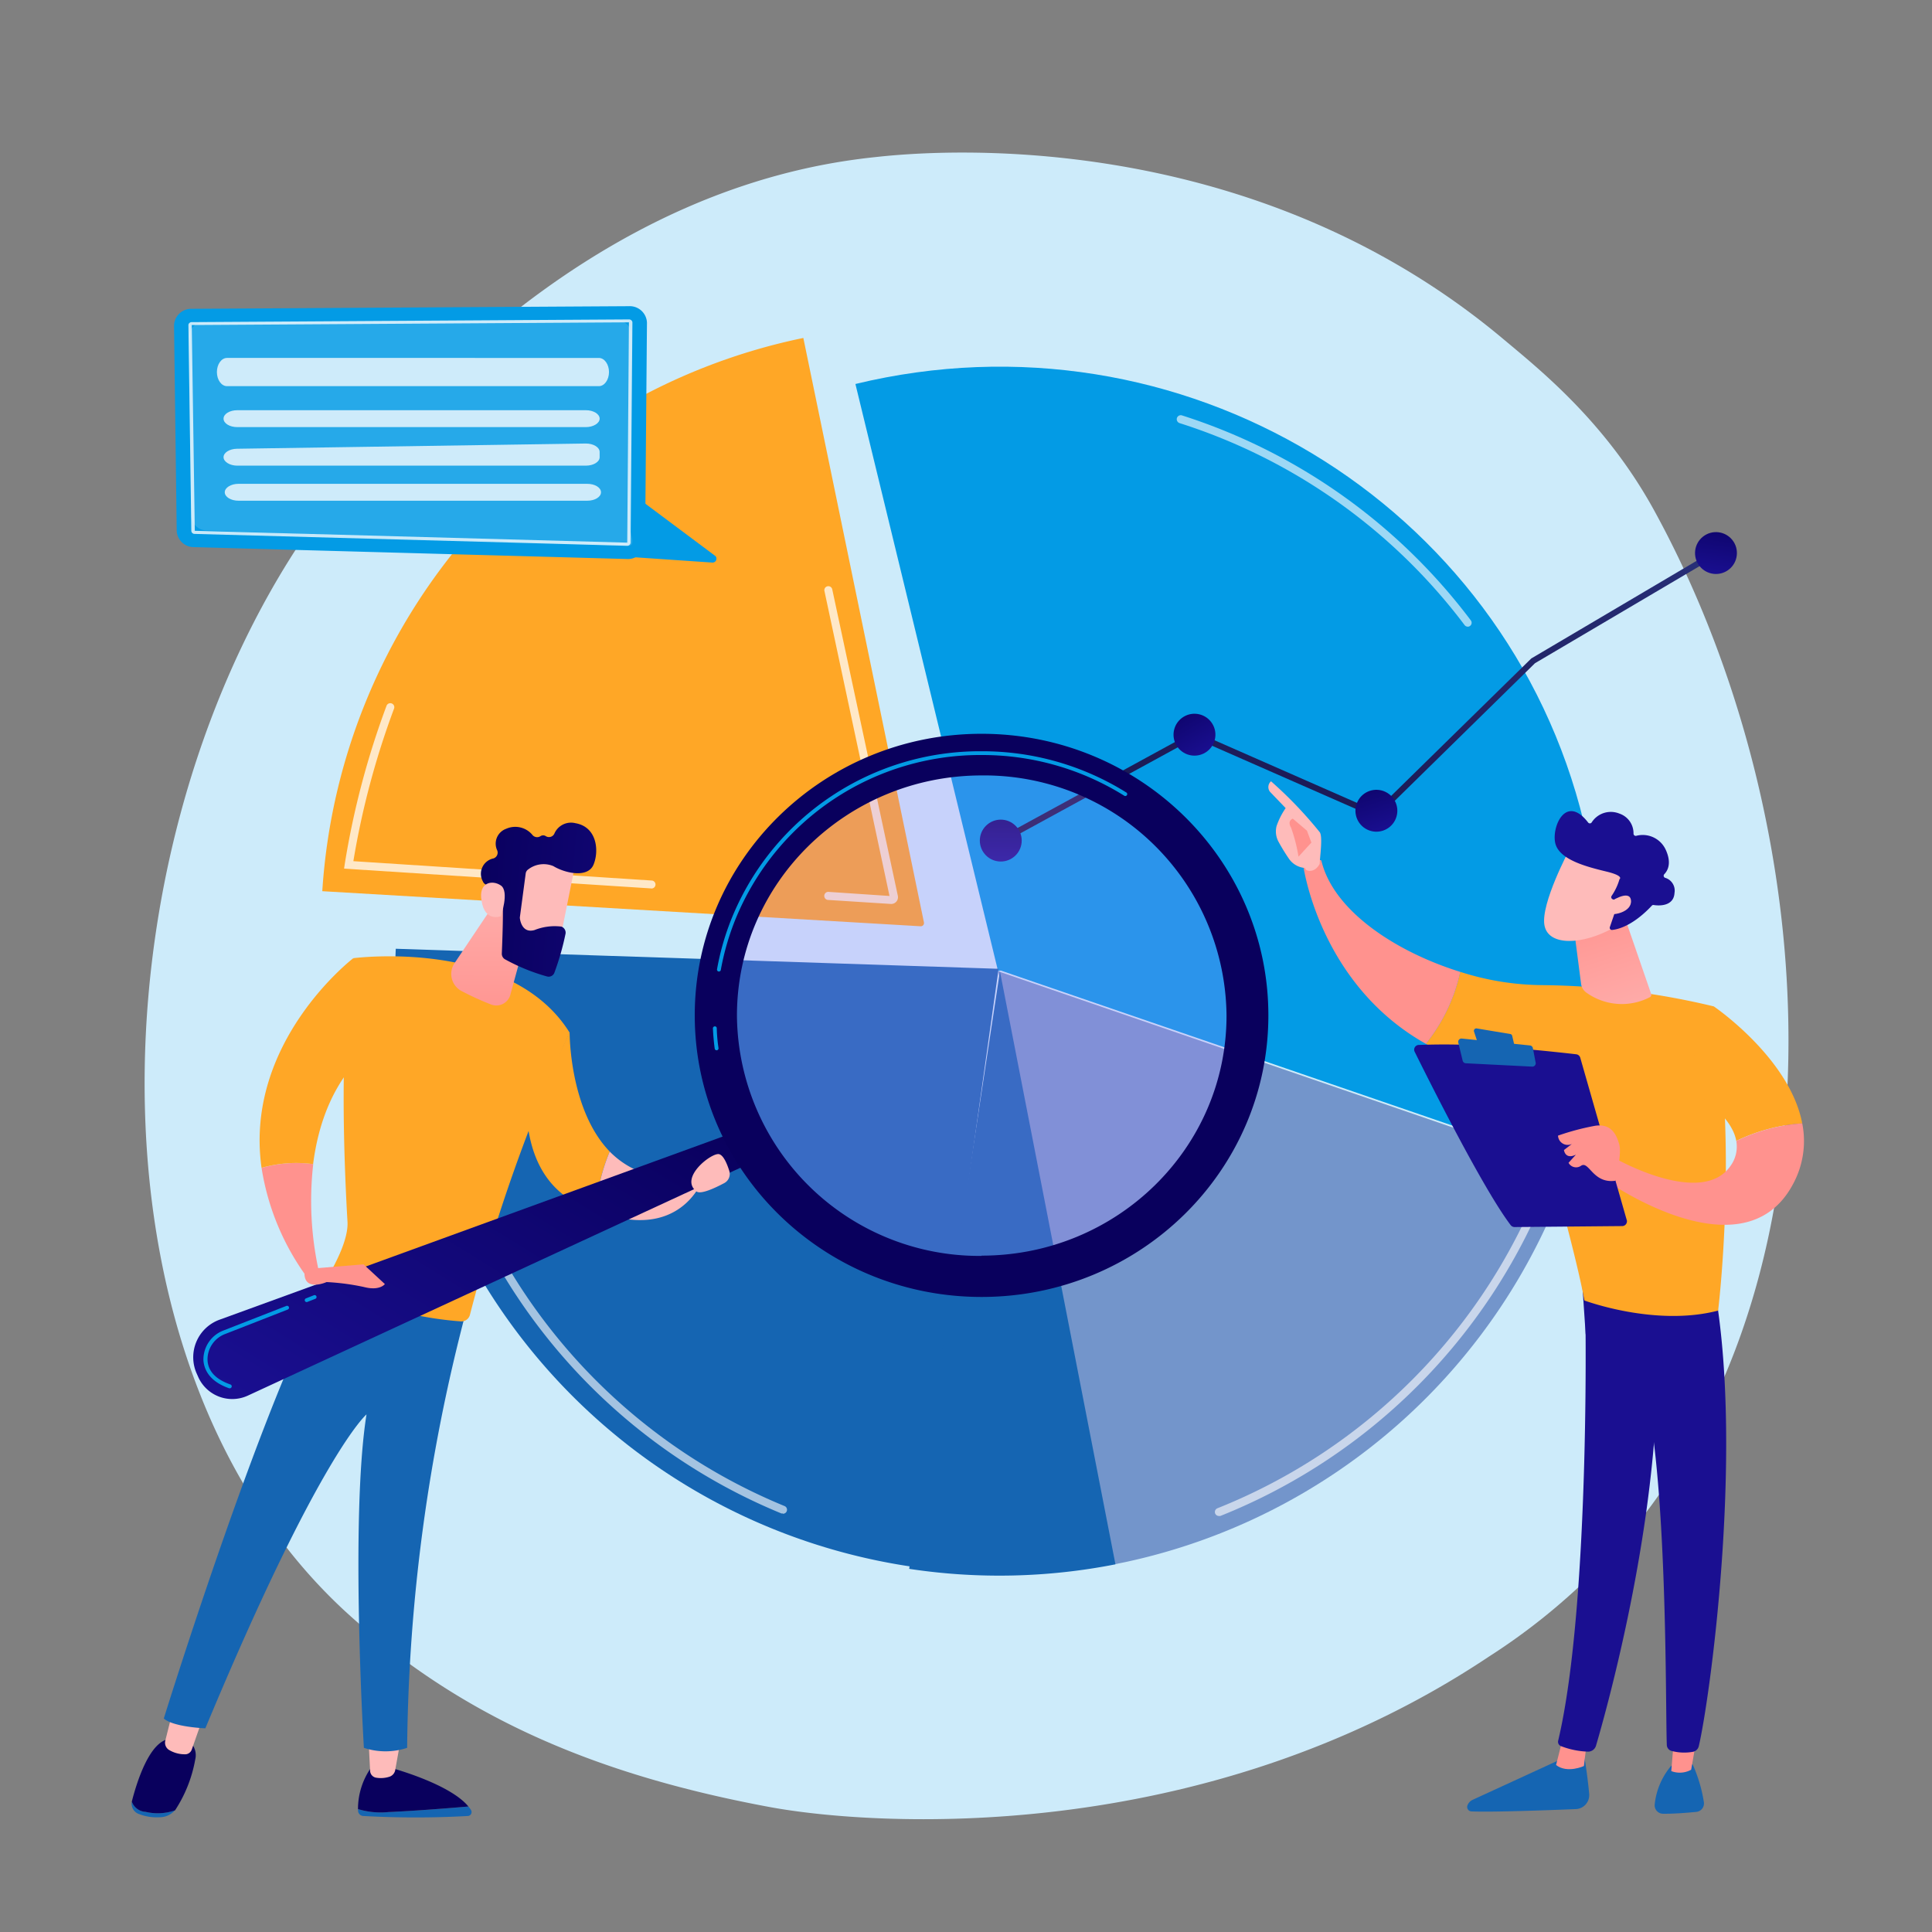 <svg xmlns="http://www.w3.org/2000/svg" xmlns:xlink="http://www.w3.org/1999/xlink" width="221.622" height="221.622" viewBox="0 0 221.622 221.622">
  <rect x="0" y="0" width="221.622" height="221.622" fill="#808080" stroke="none"/>
  <defs>
    <linearGradient id="linear-gradient" x1="0.855" y1="-0.352" x2="0.145" y2="1.352" gradientUnits="objectBoundingBox">
      <stop offset="0" stop-color="#2b3582"/>
      <stop offset="1" stop-color="#150e42"/>
    </linearGradient>
    <linearGradient id="linear-gradient-2" x1="1.298" y1="-0.28" x2="0.109" y2="0.882" gradientUnits="objectBoundingBox">
      <stop offset="0" stop-color="#09005d"/>
      <stop offset="1" stop-color="#1a0f91"/>
    </linearGradient>
    <linearGradient id="linear-gradient-3" x1="1.298" y1="-0.282" x2="0.109" y2="0.882" xlink:href="#linear-gradient-2"/>
    <linearGradient id="linear-gradient-4" x1="1.298" y1="-0.28" x2="0.111" y2="0.883" xlink:href="#linear-gradient-2"/>
    <linearGradient id="linear-gradient-7" x1="66.593" y1="0.498" x2="67.593" y2="0.498" xlink:href="#linear-gradient-2"/>
    <linearGradient id="linear-gradient-8" x1="228.146" y1="0.5" x2="229.14" y2="0.5" gradientUnits="objectBoundingBox">
      <stop offset="0" stop-color="#febbba"/>
      <stop offset="1" stop-color="#ff928e"/>
    </linearGradient>
    <linearGradient id="linear-gradient-9" x1="114.975" y1="0.5" x2="115.975" y2="0.5" xlink:href="#linear-gradient-2"/>
    <linearGradient id="linear-gradient-10" x1="192.134" y1="0.5" x2="193.133" y2="0.5" xlink:href="#linear-gradient-8"/>
    <linearGradient id="linear-gradient-11" x1="130.423" y1="0.099" x2="128.034" y2="1.142" xlink:href="#linear-gradient-8"/>
    <linearGradient id="linear-gradient-12" x1="68.677" y1="0.5" x2="69.679" y2="0.5" xlink:href="#linear-gradient-8"/>
    <linearGradient id="linear-gradient-13" x1="93.003" y1="-0.004" x2="92.989" y2="1.889" xlink:href="#linear-gradient-8"/>
    <linearGradient id="linear-gradient-14" x1="1.052" y1="0.09" x2="-0.008" y2="0.909" xlink:href="#linear-gradient-2"/>
    <linearGradient id="linear-gradient-15" x1="14.266" y1="0.5" x2="15.266" y2="0.5" gradientUnits="objectBoundingBox">
      <stop offset="0" stop-color="#b37cff"/>
      <stop offset="1" stop-color="#f895e7"/>
    </linearGradient>
    <linearGradient id="linear-gradient-16" x1="12.82" y1="0.5" x2="13.82" y2="0.5" xlink:href="#linear-gradient-2"/>
    <linearGradient id="linear-gradient-17" x1="125.107" y1="165.411" x2="123.588" y2="166.749" xlink:href="#linear-gradient-8"/>
    <linearGradient id="linear-gradient-18" x1="-0.126" y1="0.423" x2="2.84" y2="0.704" xlink:href="#linear-gradient-2"/>
    <linearGradient id="linear-gradient-19" x1="337.508" y1="470.896" x2="340.843" y2="468.537" xlink:href="#linear-gradient-8"/>
    <linearGradient id="linear-gradient-20" x1="92.593" y1="-1.219" x2="90.898" y2="3.813" xlink:href="#linear-gradient-8"/>
    <linearGradient id="linear-gradient-21" x1="191.582" y1="0.5" x2="192.583" y2="0.5" xlink:href="#linear-gradient-8"/>
    <linearGradient id="linear-gradient-22" x1="-2729.014" y1="0.5" x2="-2728.029" y2="0.5" xlink:href="#linear-gradient-8"/>
    <linearGradient id="linear-gradient-23" x1="-826.78" y1="0.5" x2="-825.784" y2="0.5" xlink:href="#linear-gradient-2"/>
    <linearGradient id="linear-gradient-24" x1="-3199.148" y1="0.497" x2="-3198.143" y2="0.497" xlink:href="#linear-gradient-8"/>
    <linearGradient id="linear-gradient-25" x1="-582.5" y1="0.5" x2="-581.504" y2="0.5" xlink:href="#linear-gradient-2"/>
    <linearGradient id="linear-gradient-26" x1="-531.962" y1="0.5" x2="-530.96" y2="0.5" xlink:href="#linear-gradient-8"/>
    <linearGradient id="linear-gradient-27" x1="1402.99" y1="1.607" x2="1404.979" y2="4.284" xlink:href="#linear-gradient-8"/>
    <linearGradient id="linear-gradient-28" x1="-3818.403" y1="0.705" x2="-3816.365" y2="-1.073" xlink:href="#linear-gradient-8"/>
    <linearGradient id="linear-gradient-29" x1="-424.115" y1="0.5" x2="-423.115" y2="0.5" xlink:href="#linear-gradient-8"/>
    <linearGradient id="linear-gradient-30" x1="-393.546" y1="-0.064" x2="-393.034" y2="2.43" xlink:href="#linear-gradient-2"/>
    <linearGradient id="linear-gradient-31" x1="-1355.925" y1="0.5" x2="-1354.926" y2="0.5" xlink:href="#linear-gradient-8"/>
    <linearGradient id="linear-gradient-32" x1="0.874" y1="1.896" x2="0.236" y2="-0.232" xlink:href="#linear-gradient-8"/>
    <linearGradient id="linear-gradient-33" x1="-1016.75" y1="-498.687" x2="-1017.068" y2="-499.753" xlink:href="#linear-gradient-8"/>
    <linearGradient id="linear-gradient-34" x1="-773.277" y1="-382.345" x2="-773.073" y2="-381.166" xlink:href="#linear-gradient-2"/>
    <linearGradient id="linear-gradient-35" x1="-3318.92" y1="-2419.862" x2="-3319.865" y2="-2424.508" xlink:href="#linear-gradient-8"/>
  </defs>
  <g id="Grupo_94291" data-name="Grupo 94291" transform="translate(-404.184 -5960)">
    <path id="Trazado_186345" data-name="Trazado 186345" d="M0,0H221.622V221.622H0Z" transform="translate(404.184 5960)" fill="none"/>
    <path id="Trazado_186280" data-name="Trazado 186280" d="M189.367,185.843a72.124,72.124,0,0,1-12.718,10.352c-33.007,22.042-70.85,19.424-82.518,17.258-18.818-3.5-34.589-9.716-48.239-22.042-31.018-28.023-29.51-86.51-5.8-122.689,2.81-4.3,26.471-39.373,64.284-44.312.924-.126,1.612-.192,2.218-.259,5.849-.621,42.094-3.889,71.656,20.873,4.229,3.549,11.757,9.509,17.346,19.69C215.587,101.144,218.729,155.579,189.367,185.843Z" transform="translate(398.336 5953.833)" fill="#cdebfa"/>
    <g id="Grupo_92808" data-name="Grupo 92808" transform="translate(441.154 5998.767)">
      <g id="Grupo_92802" data-name="Grupo 92802">
        <path id="Trazado_186281" data-name="Trazado 186281" d="M216.433,109.889c-.059-.244-.111-.488-.17-.739-8.939-36.793-46.338-59.293-83.553-50.279l16.363,67.345Z" transform="translate(-71.554 -53.59)" fill="#039be5"/>
        <path id="Trazado_186282" data-name="Trazado 186282" d="M154.6,144.451l65.556,22.507a69.1,69.1,0,0,0,2.026-37.991c-.1-.414-.2-.821-.3-1.227Z" transform="translate(-77.258 -72.055)" fill="#039be5"/>
        <path id="Trazado_186283" data-name="Trazado 186283" d="M154.87,150.69l13.309,68.025,1.279-.259a69.275,69.275,0,0,0,50.96-45.244Z" transform="translate(-77.329 -78.036)" fill="#7395cb"/>
        <path id="Trazado_186284" data-name="Trazado 186284" d="M119.016,119.472,105.182,52.43A69.334,69.334,0,0,0,50,115.893l68.624,4.022a.37.37,0,0,0,.392-.444Z" transform="translate(-50 -52.43)" fill="#ffa726"/>
        <path id="Trazado_186285" data-name="Trazado 186285" d="M130.524,149.49l-69.149-2.3A61.651,61.651,0,0,0,63,164.536a69.327,69.327,0,0,0,57.851,53.577Z" transform="translate(-52.945 -77.124)" fill="#1565b2"/>
        <path id="Trazado_186286" data-name="Trazado 186286" d="M141.05,219.233a68.971,68.971,0,0,0,23.661-.518h0l-13.25-68.025Z" transform="translate(-73.727 -78.036)" fill="#1565b2"/>
      </g>
      <g id="Grupo_92803" data-name="Grupo 92803" transform="translate(12.398 85.275)" opacity="0.61">
        <path id="Trazado_186287" data-name="Trazado 186287" d="M107.2,217.322a.385.385,0,0,1-.177,0A66.968,66.968,0,0,1,67.4,171.139c-.229-.939-.436-1.893-.621-2.825a.466.466,0,0,1,.355-.547.473.473,0,0,1,.547.362c.177.924.384,1.863.614,2.788a66.058,66.058,0,0,0,39.085,45.555.458.458,0,0,1-.177.887Z" transform="translate(-66.767 -167.759)" fill="#fff"/>
      </g>
      <g id="Grupo_92804" data-name="Grupo 92804" transform="translate(102.392 96.053)" opacity="0.61">
        <path id="Trazado_186288" data-name="Trazado 186288" d="M188.946,221.417a.458.458,0,0,1-.17-.887,66.324,66.324,0,0,0,37.34-37.894.451.451,0,0,1,.592-.266.458.458,0,0,1,.266.592,67.219,67.219,0,0,1-37.858,38.449A.437.437,0,0,1,188.946,221.417Z" transform="translate(-188.479 -182.337)" fill="#fff"/>
      </g>
      <g id="Grupo_92805" data-name="Grupo 92805" transform="translate(98.024 8.867)" opacity="0.61">
        <path id="Trazado_186289" data-name="Trazado 186289" d="M215.955,88.673a.458.458,0,0,1-.37-.177,65.955,65.955,0,0,0-32.7-23.173.473.473,0,0,1-.3-.584.466.466,0,0,1,.577-.3,66.916,66.916,0,0,1,33.125,23.5.451.451,0,0,1-.362.739Z" transform="translate(-182.572 -64.423)" fill="#fff"/>
      </g>
      <g id="Grupo_92806" data-name="Grupo 92806" transform="translate(2.499 41.881)" opacity="0.74">
        <path id="Trazado_186290" data-name="Trazado 186290" d="M88.59,130.336h0l-35.21-2.27.074-.5a94.9,94.9,0,0,1,4.8-18.189.461.461,0,0,1,.865.318,93.668,93.668,0,0,0-4.673,17.516l34.2,2.218a.458.458,0,1,1,0,.917Z" transform="translate(-53.38 -109.072)" fill="#fff"/>
      </g>
      <g id="Grupo_92807" data-name="Grupo 92807" transform="translate(57.586 28.479)" opacity="0.74">
        <path id="Trazado_186291" data-name="Trazado 186291" d="M135.6,127.394h-.052l-7.18-.458a.466.466,0,1,1,.059-.924l6.936.466L127.9,91.5a.451.451,0,0,1,.348-.547.458.458,0,0,1,.547.355l7.527,35.166a.774.774,0,0,1-.717.917ZM135.422,126.655Z" transform="translate(-127.882 -90.946)" fill="#fff"/>
      </g>
    </g>
    <g id="Grupo_92809" data-name="Grupo 92809" transform="translate(515.585 6020.067)">
      <path id="Trazado_186292" data-name="Trazado 186292" d="M155.363,118.979l-.333-.606,22.382-12.222,20.792,9.139L216.06,97.78l.037-.022L237.059,85.38l.355.6L216.482,98.327,198.359,116.11l-20.918-9.191Z" transform="translate(-151.802 -82.317)" fill="url(#linear-gradient)"/>
      <circle id="Elipse_7701" data-name="Elipse 7701" cx="2.403" cy="2.403" r="2.403" transform="translate(0 36.357) rotate(-45)" fill="url(#linear-gradient-2)"/>
      <circle id="Elipse_7702" data-name="Elipse 7702" cx="2.403" cy="2.403" r="2.403" transform="translate(22.728 25.997) rotate(-76.72)" fill="url(#linear-gradient-3)"/>
      <circle id="Elipse_7703" data-name="Elipse 7703" cx="2.403" cy="2.403" r="2.403" transform="translate(43.262 34.01) rotate(-63.43)" fill="url(#linear-gradient-4)"/>
      <circle id="Elipse_7704" data-name="Elipse 7704" cx="2.403" cy="2.403" r="2.403" transform="translate(61.3 13.54) rotate(-4.73)" fill="url(#linear-gradient-3)"/>
      <circle id="Elipse_7705" data-name="Elipse 7705" cx="2.403" cy="2.403" r="2.403" transform="matrix(0.788, -0.615, 0.615, 0.788, 82.069, 2.958)" fill="url(#linear-gradient-3)"/>
    </g>
    <g id="Grupo_92817" data-name="Grupo 92817" transform="translate(419.281 6044.174)">
      <g id="Grupo_92815" data-name="Grupo 92815" transform="translate(0 19.032)">
        <g id="Grupo_92810" data-name="Grupo 92810" transform="translate(25.969 96.293)">
          <path id="Trazado_186293" data-name="Trazado 186293" d="M68.206,280.26c-2.218.192-6.107.5-9.161.636a8.873,8.873,0,0,1-3.5-.34v.192a.628.628,0,0,0,.6.6,107.669,107.669,0,0,0,12,0,.451.451,0,0,0,.362-.68A2.994,2.994,0,0,0,68.206,280.26Z" transform="translate(-55.54 -272.533)" fill="#1565b2"/>
          <path id="Trazado_186294" data-name="Trazado 186294" d="M59.045,279.306c3.054-.133,6.928-.444,9.161-.636-2.218-2.7-9.161-4.51-9.161-4.51H57.078a8.266,8.266,0,0,0-1.538,4.806,8.872,8.872,0,0,0,3.5.34Z" transform="translate(-55.54 -270.944)" fill="url(#linear-gradient-7)"/>
          <path id="Trazado_186295" data-name="Trazado 186295" d="M57.17,269.81l.185,3.645a.828.828,0,0,0,.739.784,3.208,3.208,0,0,0,1.479-.118.991.991,0,0,0,.658-.739l.636-3.549Z" transform="translate(-55.965 -269.81)" fill="url(#linear-gradient-8)"/>
        </g>
        <g id="Grupo_92812" data-name="Grupo 92812" transform="translate(0 92.891)">
          <g id="Grupo_92811" data-name="Grupo 92811" transform="translate(0 3.379)">
            <path id="Trazado_186296" data-name="Trazado 186296" d="M22.032,280.676a1.782,1.782,0,0,1-1.59-1.176h0a1.257,1.257,0,0,0,.843,1.434,5.6,5.6,0,0,0,2.351.362,2.337,2.337,0,0,0,1.76-.806h0A5.9,5.9,0,0,1,22.032,280.676Z" transform="translate(-20.419 -272.313)" fill="#1565b2"/>
            <path id="Trazado_186297" data-name="Trazado 186297" d="M26.609,269.78H24.983c-2.47-.052-4.022,5.176-4.533,7.187a1.782,1.782,0,0,0,1.59,1.176,6.015,6.015,0,0,0,3.372-.177,15.594,15.594,0,0,0,2.314-5.834,2.056,2.056,0,0,0-1.117-2.351Z" transform="translate(-20.427 -269.779)" fill="url(#linear-gradient-9)"/>
          </g>
          <path id="Trazado_186298" data-name="Trazado 186298" d="M26.532,265.21l-.9,3.586a.976.976,0,0,0,.51,1.1,3.483,3.483,0,0,0,1.863.451.813.813,0,0,0,.665-.54l1.324-3.771Z" transform="translate(-21.77 -265.21)" fill="url(#linear-gradient-10)"/>
        </g>
        <path id="Trazado_186299" data-name="Trazado 186299" d="M25.41,248.658c1.117.991,4.769,1.124,4.769,1.124,13.132-31.528,18.485-36.009,18.485-36.009-1.893,11.9-.3,38.249-.3,38.249a7.9,7.9,0,0,0,4.961,0,203.247,203.247,0,0,1,6.706-49.865c-8.873-.2-13.6-3.239-15.143-4.436C37.507,209.632,25.41,248.658,25.41,248.658Z" transform="translate(-21.719 -154.731)" fill="#1565b2"/>
        <path id="Trazado_186300" data-name="Trazado 186300" d="M53.746,148.575c-1.678,8.385-1.08,23.387-.68,30.227.111,1.93-1.235,4.592-2.314,6.411a.577.577,0,0,0,.229.806,39.632,39.632,0,0,0,15.106,4.222,1.006,1.006,0,0,0,1.02-.739,199,199,0,0,1,11.439-32.386C71.765,146.223,53.746,148.575,53.746,148.575Z" transform="translate(-28.302 -141.868)" fill="#ffa726"/>
        <path id="Trazado_186301" data-name="Trazado 186301" d="M57.953,216.587a.377.377,0,0,1-.214-.059.414.414,0,0,1-.14-.577,13.154,13.154,0,0,1,5.176-4.525.429.429,0,0,1,.562.2.421.421,0,0,1-.192.562,12.57,12.57,0,0,0-4.858,4.2.422.422,0,0,1-.333.2Z" transform="translate(-30.091 -158.293)" fill="#1565b2"/>
        <g id="Grupo_92813" data-name="Grupo 92813" transform="translate(14.685 6.699)">
          <path id="Trazado_186302" data-name="Trazado 186302" d="M40.58,180.991A28.792,28.792,0,0,0,45.9,193.679l1.213-1a37.318,37.318,0,0,1-.606-12.126A14.507,14.507,0,0,0,40.58,180.991Z" transform="translate(-40.357 -156.923)" fill="url(#linear-gradient-11)"/>
          <path id="Trazado_186303" data-name="Trazado 186303" d="M52.916,158.992,51.038,148.64S38.468,158.252,40.5,172.7a14.507,14.507,0,0,1,5.915-.429C47.008,167.635,48.716,162.593,52.916,158.992Z" transform="translate(-40.279 -148.64)" fill="#ffa726"/>
        </g>
        <g id="Grupo_92814" data-name="Grupo 92814" transform="translate(45.408 15.187)">
          <path id="Trazado_186304" data-name="Trazado 186304" d="M86.666,160.12,81.83,170.546c.739,6.3,4.163,9.021,7.808,10.063a22.123,22.123,0,0,1,1.627-6.788C86.607,169.008,86.666,160.12,86.666,160.12Z" transform="translate(-81.83 -160.12)" fill="#ffa726"/>
          <path id="Trazado_186305" data-name="Trazado 186305" d="M94.017,178.65a22.123,22.123,0,0,0-1.627,6.788c9.723,3.771,12.282-3.571,12.282-3.571l-1.8-.318A10.107,10.107,0,0,1,94.017,178.65Z" transform="translate(-84.582 -164.949)" fill="url(#linear-gradient-12)"/>
        </g>
        <path id="Trazado_186306" data-name="Trazado 186306" d="M79.126,141.9l-2.337,8.584a1.671,1.671,0,0,1-2.218,1.116,33.137,33.137,0,0,1-3.372-1.538,2.218,2.218,0,0,1-.791-3.239l4.858-7.246Z" transform="translate(-33.341 -139.58)" fill="url(#linear-gradient-13)"/>
      </g>
      <path id="Trazado_186307" data-name="Trazado 186307" d="M92.88,175.26l-59.892,21.8a4.584,4.584,0,0,0-2.6,6.2l.177.4a4.274,4.274,0,0,0,5.671,2.107l58.147-26.9Z" transform="translate(-22.909 -129.846)" fill="url(#linear-gradient-14)"/>
      <ellipse id="Elipse_7706" data-name="Elipse 7706" cx="29.561" cy="29.029" rx="29.561" ry="29.029" transform="translate(67.938 3.276)" opacity="0.23" fill="url(#linear-gradient-15)"/>
      <path id="Trazado_186308" data-name="Trazado 186308" d="M140.686,113.84c-18.167,0-32.9,14.463-32.9,32.3s14.729,32.3,32.9,32.3,32.9-14.463,32.9-32.3S158.853,113.84,140.686,113.84Zm0,59.892a27.8,27.8,0,0,1-28.06-27.558c0-15.217,12.57-27.558,28.1-27.558a27.79,27.79,0,0,1,28.06,27.558c0,15.224-12.6,27.528-28.1,27.528Z" transform="translate(-43.187 -113.84)" fill="url(#linear-gradient-16)"/>
      <path id="Trazado_186309" data-name="Trazado 186309" d="M111.021,150.851a.222.222,0,0,1-.214-.192c-.1-.739-.17-1.553-.207-2.322a.222.222,0,0,1,.214-.229.207.207,0,0,1,.229.214,18.458,18.458,0,0,0,.2,2.277.222.222,0,0,1-.192.251Zm.229-9.036h0a.222.222,0,0,1-.177-.259,29.457,29.457,0,0,1,1.775-6.071h0a30.737,30.737,0,0,1,28.608-18.936,31.166,31.166,0,0,1,16.57,4.732.214.214,0,0,1,.067.3.222.222,0,0,1-.3.074,30.715,30.715,0,0,0-16.333-4.673,30.316,30.316,0,0,0-28.2,18.663h0a29.532,29.532,0,0,0-1.752,5.982.214.214,0,0,1-.251.185Z" transform="translate(-43.919 -114.546)" fill="#039be5"/>
      <g id="Grupo_92816" data-name="Grupo 92816" transform="translate(40.07 10.186)">
        <path id="Trazado_186310" data-name="Trazado 186310" d="M86.638,133.4c0,.148-1.952,9.8-1.952,9.8L79.2,141.966l.5-9.435S86.276,130.934,86.638,133.4Z" transform="translate(-75.806 -128.764)" fill="url(#linear-gradient-17)"/>
        <path id="Trazado_186311" data-name="Trazado 186311" d="M79.742,133.49l-.658,4.939a.562.562,0,0,0,0,.192c.052.384.34,1.7,1.671,1.324a6.26,6.26,0,0,1,3.083-.4.739.739,0,0,1,.481.806,30.627,30.627,0,0,1-1.287,4.5.7.7,0,0,1-.843.414,22.358,22.358,0,0,1-4.843-1.982.739.739,0,0,1-.34-.628c.052-1.242.2-5.035.081-6.1s-1.346-1.6-1.878-1.812a.688.688,0,0,1-.377-.384,1.8,1.8,0,0,1,1.213-2.632.7.7,0,0,0,.444-.9,1.812,1.812,0,0,1,1.013-2.5,2.558,2.558,0,0,1,3.046.739.7.7,0,0,0,.887.111.555.555,0,0,1,.628,0,.68.68,0,0,0,.969-.288,2.078,2.078,0,0,1,2.418-1.205c2.462.421,2.736,3.142,2.085,4.74s-3.29.991-4.614.185a2.894,2.894,0,0,0-2.884.377A.68.68,0,0,0,79.742,133.49Z" transform="translate(-74.61 -127.615)" fill="url(#linear-gradient-18)"/>
        <path id="Trazado_186312" data-name="Trazado 186312" d="M76.9,140.784s1.006-2.839,0-3.527-2.581-.333-2.218,1.715C75.051,141.524,76.9,140.784,76.9,140.784Z" transform="translate(-74.615 -130.045)" fill="url(#linear-gradient-19)"/>
      </g>
      <path id="Trazado_186313" data-name="Trazado 186313" d="M48.349,196.616l5.664-.466,2.447,2.263s-.577.806-2.388.34a26.081,26.081,0,0,0-4.3-.569s-2.507,1.124-2.536-.983Z" transform="translate(-27.408 -135.29)" fill="url(#linear-gradient-20)"/>
      <path id="Trazado_186314" data-name="Trazado 186314" d="M107.844,183.33c.488.384,2.166-.414,3.194-.961a1.19,1.19,0,0,0,.569-1.4c-.244-.784-.658-1.789-1.168-1.915C109.6,178.849,105.825,181.755,107.844,183.33Z" transform="translate(-43.048 -130.832)" fill="url(#linear-gradient-21)"/>
      <path id="Trazado_186315" data-name="Trazado 186315" d="M34.591,212.045h-.074c-2.337-.813-2.884-2.218-2.958-3.209a3.571,3.571,0,0,1,2.322-3.431l7.194-2.81a.229.229,0,0,1,.288.126.222.222,0,0,1-.126.288L34.1,205.8a3.12,3.12,0,0,0-2.07,3q.089,1.919,2.632,2.81a.222.222,0,0,1,.133.281A.214.214,0,0,1,34.591,212.045Z" transform="translate(-23.322 -136.966)" fill="#039be5"/>
      <path id="Trazado_186316" data-name="Trazado 186316" d="M47.494,201.718a.207.207,0,0,1-.2-.14.214.214,0,0,1,.126-.281l.932-.37a.222.222,0,0,1,.155.414l-.932.362A.148.148,0,0,1,47.494,201.718Z" transform="translate(-27.418 -136.532)" fill="#039be5"/>
    </g>
    <g id="Grupo_92822" data-name="Grupo 92822" transform="translate(549.681 6049.623)">
      <path id="Trazado_186317" data-name="Trazado 186317" d="M241,272.07s.414,2.322.614,4.629a1.6,1.6,0,0,1-1.523,1.723c-3.069.126-9.612.37-11.986.266a.51.51,0,0,1-.451-.7,1.146,1.146,0,0,1,.592-.628l10.84-4.984Z" transform="translate(-204.814 -160.523)" fill="#1565b2"/>
      <path id="Trazado_186318" data-name="Trazado 186318" d="M244.937,270.066l-.333,2.78s-1.9.887-3.194-.111l.784-3.105Z" transform="translate(-208.408 -159.888)" fill="url(#linear-gradient-22)"/>
      <path id="Trazado_186319" data-name="Trazado 186319" d="M244.765,199.422c.14.739.739,36.283-3.032,52.209a.532.532,0,0,0,.311.629,9.42,9.42,0,0,0,3.1.636.946.946,0,0,0,.924-.673c1.087-3.7,6.292-22.182,6.973-39.928.739-19.772,0-.673,0-.673L252.6,199.4Z" transform="translate(-208.488 -141.586)" fill="url(#linear-gradient-23)"/>
      <path id="Trazado_186320" data-name="Trazado 186320" d="M261.056,273.71a16.941,16.941,0,0,1,1.287,4.3.976.976,0,0,1-.858,1.161c-1.013.1-2.566.229-3.815.214a.969.969,0,0,1-.961-1.072,8.133,8.133,0,0,1,1.9-4.436Z" transform="translate(-212.393 -160.951)" fill="#1565b2"/>
      <path id="Trazado_186321" data-name="Trazado 186321" d="M262.3,268.81l-.739,4.207a2.721,2.721,0,0,1-2.277.155l.37-4.533Z" transform="translate(-213.065 -159.63)" fill="url(#linear-gradient-24)"/>
      <path id="Trazado_186322" data-name="Trazado 186322" d="M260.767,200.219c3.113,18.751-.673,46.361-1.945,51.758a.858.858,0,0,1-.68.643,5.672,5.672,0,0,1-2.433-.1.739.739,0,0,1-.555-.739c-.17-4.37.133-31.188-2.765-41.784a2.351,2.351,0,0,0-.924-1.324l-5.619-3.956-.436-6.462Z" transform="translate(-209.45 -141.289)" fill="url(#linear-gradient-25)"/>
      <g id="Grupo_92818" data-name="Grupo 92818" transform="translate(4.003 8.959)">
        <path id="Trazado_186323" data-name="Trazado 186323" d="M234.66,152.3a87.624,87.624,0,0,1,19.587,2.44c2.78,16.2.488,34.892.488,34.892-7.209,1.885-15.343-1.161-15.343-1.161-1.2-6.766-6.8-25.827-6.8-25.827a30.641,30.641,0,0,1-11.387-3.616,19.912,19.912,0,0,0,3.948-8.252,31.433,31.433,0,0,0,9.5,1.523Z" transform="translate(-207.147 -137.875)" fill="#ffa726"/>
        <path id="Trazado_186324" data-name="Trazado 186324" d="M202.19,134.031a1.789,1.789,0,0,1,2.07-.584c1.368,5.79,8.555,10.485,15.942,12.784a19.912,19.912,0,0,1-3.948,8.252C204,147.6,202.19,134.031,202.19,134.031Z" transform="translate(-202.19 -133.326)" fill="url(#linear-gradient-26)"/>
      </g>
      <g id="Grupo_92819" data-name="Grupo 92819">
        <path id="Trazado_186325" data-name="Trazado 186325" d="M201,131.155c-.1.3,1.013.739,1.664-.473,0-.6.384-3.157,0-3.638a47.142,47.142,0,0,0-5.583-5.834.872.872,0,0,0-.111,1.213l1.789,1.863a8.444,8.444,0,0,0-1.043,2.063,2.47,2.47,0,0,0,.251,1.841,21.614,21.614,0,0,0,1.146,1.871A2.462,2.462,0,0,0,201,131.155Z" transform="translate(-196.777 -121.21)" fill="url(#linear-gradient-27)"/>
        <path id="Trazado_186326" data-name="Trazado 186326" d="M200.431,127l1.627,1.383.51,1.368-1.479,1.612a18.6,18.6,0,0,0-.85-3.313C199.906,127.458,200.09,127.17,200.431,127Z" transform="translate(-197.633 -122.719)" fill="url(#linear-gradient-28)"/>
      </g>
      <path id="Trazado_186327" data-name="Trazado 186327" d="M261.06,165.161l3.571-9.021s8.7,5.915,10.137,13.413a20.5,20.5,0,0,0-7.564,2.011C266.561,168.037,261.06,165.161,261.06,165.161Z" transform="translate(-213.529 -130.313)" fill="#ffa726"/>
      <path id="Trazado_186328" data-name="Trazado 186328" d="M250.337,178.376s9.767,5.523,13.065.806a3.741,3.741,0,0,0,.68-2.876,20.5,20.5,0,0,1,7.564-2.026,10.352,10.352,0,0,1-1.124,7.091c-5.775,10.559-21.443-.584-21.443-.584Z" transform="translate(-210.407 -135.04)" fill="url(#linear-gradient-29)"/>
      <g id="Grupo_92820" data-name="Grupo 92820" transform="translate(16.721 28.346)">
        <path id="Trazado_186329" data-name="Trazado 186329" d="M243.776,182.173l-5.331-18.618a.547.547,0,0,0-.458-.392c-.969-.111-3.771-.429-7-.7a78.488,78.488,0,0,0-11.091-.37.54.54,0,0,0-.444.784c1.538,3.105,7.852,15.749,11.017,19.89a.562.562,0,0,0,.444.214l12.37-.111a.555.555,0,0,0,.5-.7Z" transform="translate(-219.39 -160.194)" fill="url(#linear-gradient-30)"/>
        <path id="Trazado_186330" data-name="Trazado 186330" d="M232.853,160.192l-3.867-.643a.281.281,0,0,0-.311.362l.384,1.161a.259.259,0,0,0,.222.185l3.7.5a.281.281,0,0,0,.311-.34l-.237-1.013A.274.274,0,0,0,232.853,160.192Z" transform="translate(-221.807 -159.546)" fill="#1565b2"/>
        <path id="Trazado_186331" data-name="Trazado 186331" d="M235.109,163.877l-.318-1.656a.377.377,0,0,0-.34-.311l-7.808-.791a.377.377,0,0,0-.407.466l.5,2.07a.392.392,0,0,0,.355.3l7.623.385a.392.392,0,0,0,.4-.458Z" transform="translate(-221.171 -159.955)" fill="#1565b2"/>
        <path id="Trazado_186332" data-name="Trazado 186332" d="M248.3,180.944s.739-3.054.444-4.133-.88-2.477-2.81-2.166a28.537,28.537,0,0,0-4.222,1.124,1.109,1.109,0,0,0,1.59.954l-.909.7s.126,1.131,1.368.532l-.843.932a.983.983,0,0,0,1.442.333C245.274,178.63,245.71,181.314,248.3,180.944Z" transform="translate(-225.207 -163.469)" fill="url(#linear-gradient-31)"/>
      </g>
      <path id="Trazado_186333" data-name="Trazado 186333" d="M250.031,142.61l2.958,8.57a.318.318,0,0,1-.141.37,6.973,6.973,0,0,1-7.231-.481,1.479,1.479,0,0,1-.665-1.043l-.961-7.394Z" transform="translate(-209.08 -126.787)" fill="url(#linear-gradient-32)"/>
      <g id="Grupo_92821" data-name="Grupo 92821" transform="translate(31.626 3.425)">
        <path id="Trazado_186334" data-name="Trazado 186334" d="M242.426,131.88s-3.261,6.122-2.839,8.6,4.436,2.292,7.971.288l2.462-6.655Z" transform="translate(-239.549 -127.415)" fill="url(#linear-gradient-33)"/>
        <path id="Trazado_186335" data-name="Trazado 186335" d="M247.831,135.941a.259.259,0,0,1-.111-.37,6.655,6.655,0,0,0,.909-1.922s.584-.37-1.479-.872-5.176-1.264-5.819-3.032,1.035-6.048,3.7-2.6a.251.251,0,0,0,.4,0,2.6,2.6,0,0,1,3.172-1.028,2.381,2.381,0,0,1,1.634,2.307.259.259,0,0,0,.3.251,2.906,2.906,0,0,1,3.394,1.59c.7,1.523.244,2.388-.163,2.81a.251.251,0,0,0,.1.414,1.531,1.531,0,0,1,1.072,1.73c-.089,1.6-1.878,1.479-2.388,1.39a.229.229,0,0,0-.222.081c-.444.481-2.41,2.536-4.54,2.78a.251.251,0,0,1-.266-.333l.917-2.684a.244.244,0,0,0-.133-.311Z" transform="translate(-239.978 -125.842)" fill="url(#linear-gradient-34)"/>
        <path id="Trazado_186336" data-name="Trazado 186336" d="M249.417,139.723s2.314-1.59,2.484-.251-2.085,1.937-3.2,1.442Z" transform="translate(-241.934 -129.254)" fill="url(#linear-gradient-35)"/>
      </g>
    </g>
    <g id="Grupo_92823" data-name="Grupo 92823" transform="translate(424.148 5995.119)">
      <path id="Trazado_186337" data-name="Trazado 186337" d="M98.54,84.172l8.873.606a.451.451,0,0,0,.348-.739L99.25,77.68Z" transform="translate(-45.643 -55.362)" fill="#039be5"/>
      <path id="Trazado_186338" data-name="Trazado 186338" d="M29.026,47.8l50.146-.3a1.974,1.974,0,0,1,2.078,1.885l-.214,25.258A1.974,1.974,0,0,1,78.914,76.5L29.307,75.138a1.967,1.967,0,0,1-2-1.849L27,49.7a1.974,1.974,0,0,1,2.026-1.9Z" transform="translate(-27 -47.496)" fill="#039be5"/>
      <path id="Trazado_186339" data-name="Trazado 186339" d="M31.165,49.9l46.96-.266a1.8,1.8,0,0,1,1.959,1.649l-.2,22.064c0,.924.776,2.218-.3,2.218l-48.15-1.782a1.789,1.789,0,0,1-1.871-1.612L29.25,51.567A1.8,1.8,0,0,1,31.165,49.9Z" transform="translate(-27.586 -48.052)" fill="#fff" opacity="0.14"/>
      <path id="Trazado_186340" data-name="Trazado 186340" d="M79.561,75.518,29.94,74.157a.37.37,0,0,1-.377-.355l-.333-23.58a.333.333,0,0,1,.111-.259.407.407,0,0,1,.274-.1l50.154-.311a.384.384,0,0,1,.281.111.333.333,0,0,1,.111.251l-.207,25.251A.384.384,0,0,1,79.561,75.518ZM29.962,73.8l49.607,1.36.192-25.273-50.146.311Z" transform="translate(-27.581 -48.031)" fill="#fff" opacity="0.77"/>
      <path id="Trazado_186341" data-name="Trazado 186341" d="M33.65,57.149c0,.895.518,1.619,1.161,1.619H77.467c.643,0,1.161-.739,1.161-1.619s-.518-1.619-1.161-1.619H34.811C34.168,55.53,33.65,56.255,33.65,57.149Z" transform="translate(-28.733 -49.59)" fill="#fff" opacity="0.77"/>
      <path id="Trazado_186342" data-name="Trazado 186342" d="M36.255,63.64H76.249c.865,0,1.575.436,1.575.969s-.739.969-1.575.969H36.255c-.872,0-1.575-.429-1.575-.969S35.382,63.64,36.255,63.64Z" transform="translate(-29.001 -51.703)" fill="#fff" opacity="0.77"/>
      <path id="Trazado_186343" data-name="Trazado 186343" d="M34.68,70.377c0,.532.739.969,1.568.969h40c.872,0,1.575-.436,1.575-.969v-.6c0-.547-.739-.983-1.612-.969l-40,.6C35.36,69.424,34.68,69.852,34.68,70.377Z" transform="translate(-29.001 -53.05)" fill="#fff" opacity="0.77"/>
      <path id="Trazado_186344" data-name="Trazado 186344" d="M36.445,75.06H76.454c.872,0,1.575.429,1.575.969s-.7.969-1.575.969H36.445c-.872,0-1.575-.436-1.575-.969S35.587,75.06,36.445,75.06Z" transform="translate(-29.051 -54.679)" fill="#fff" opacity="0.77"/>
    </g>
  </g>
</svg>

